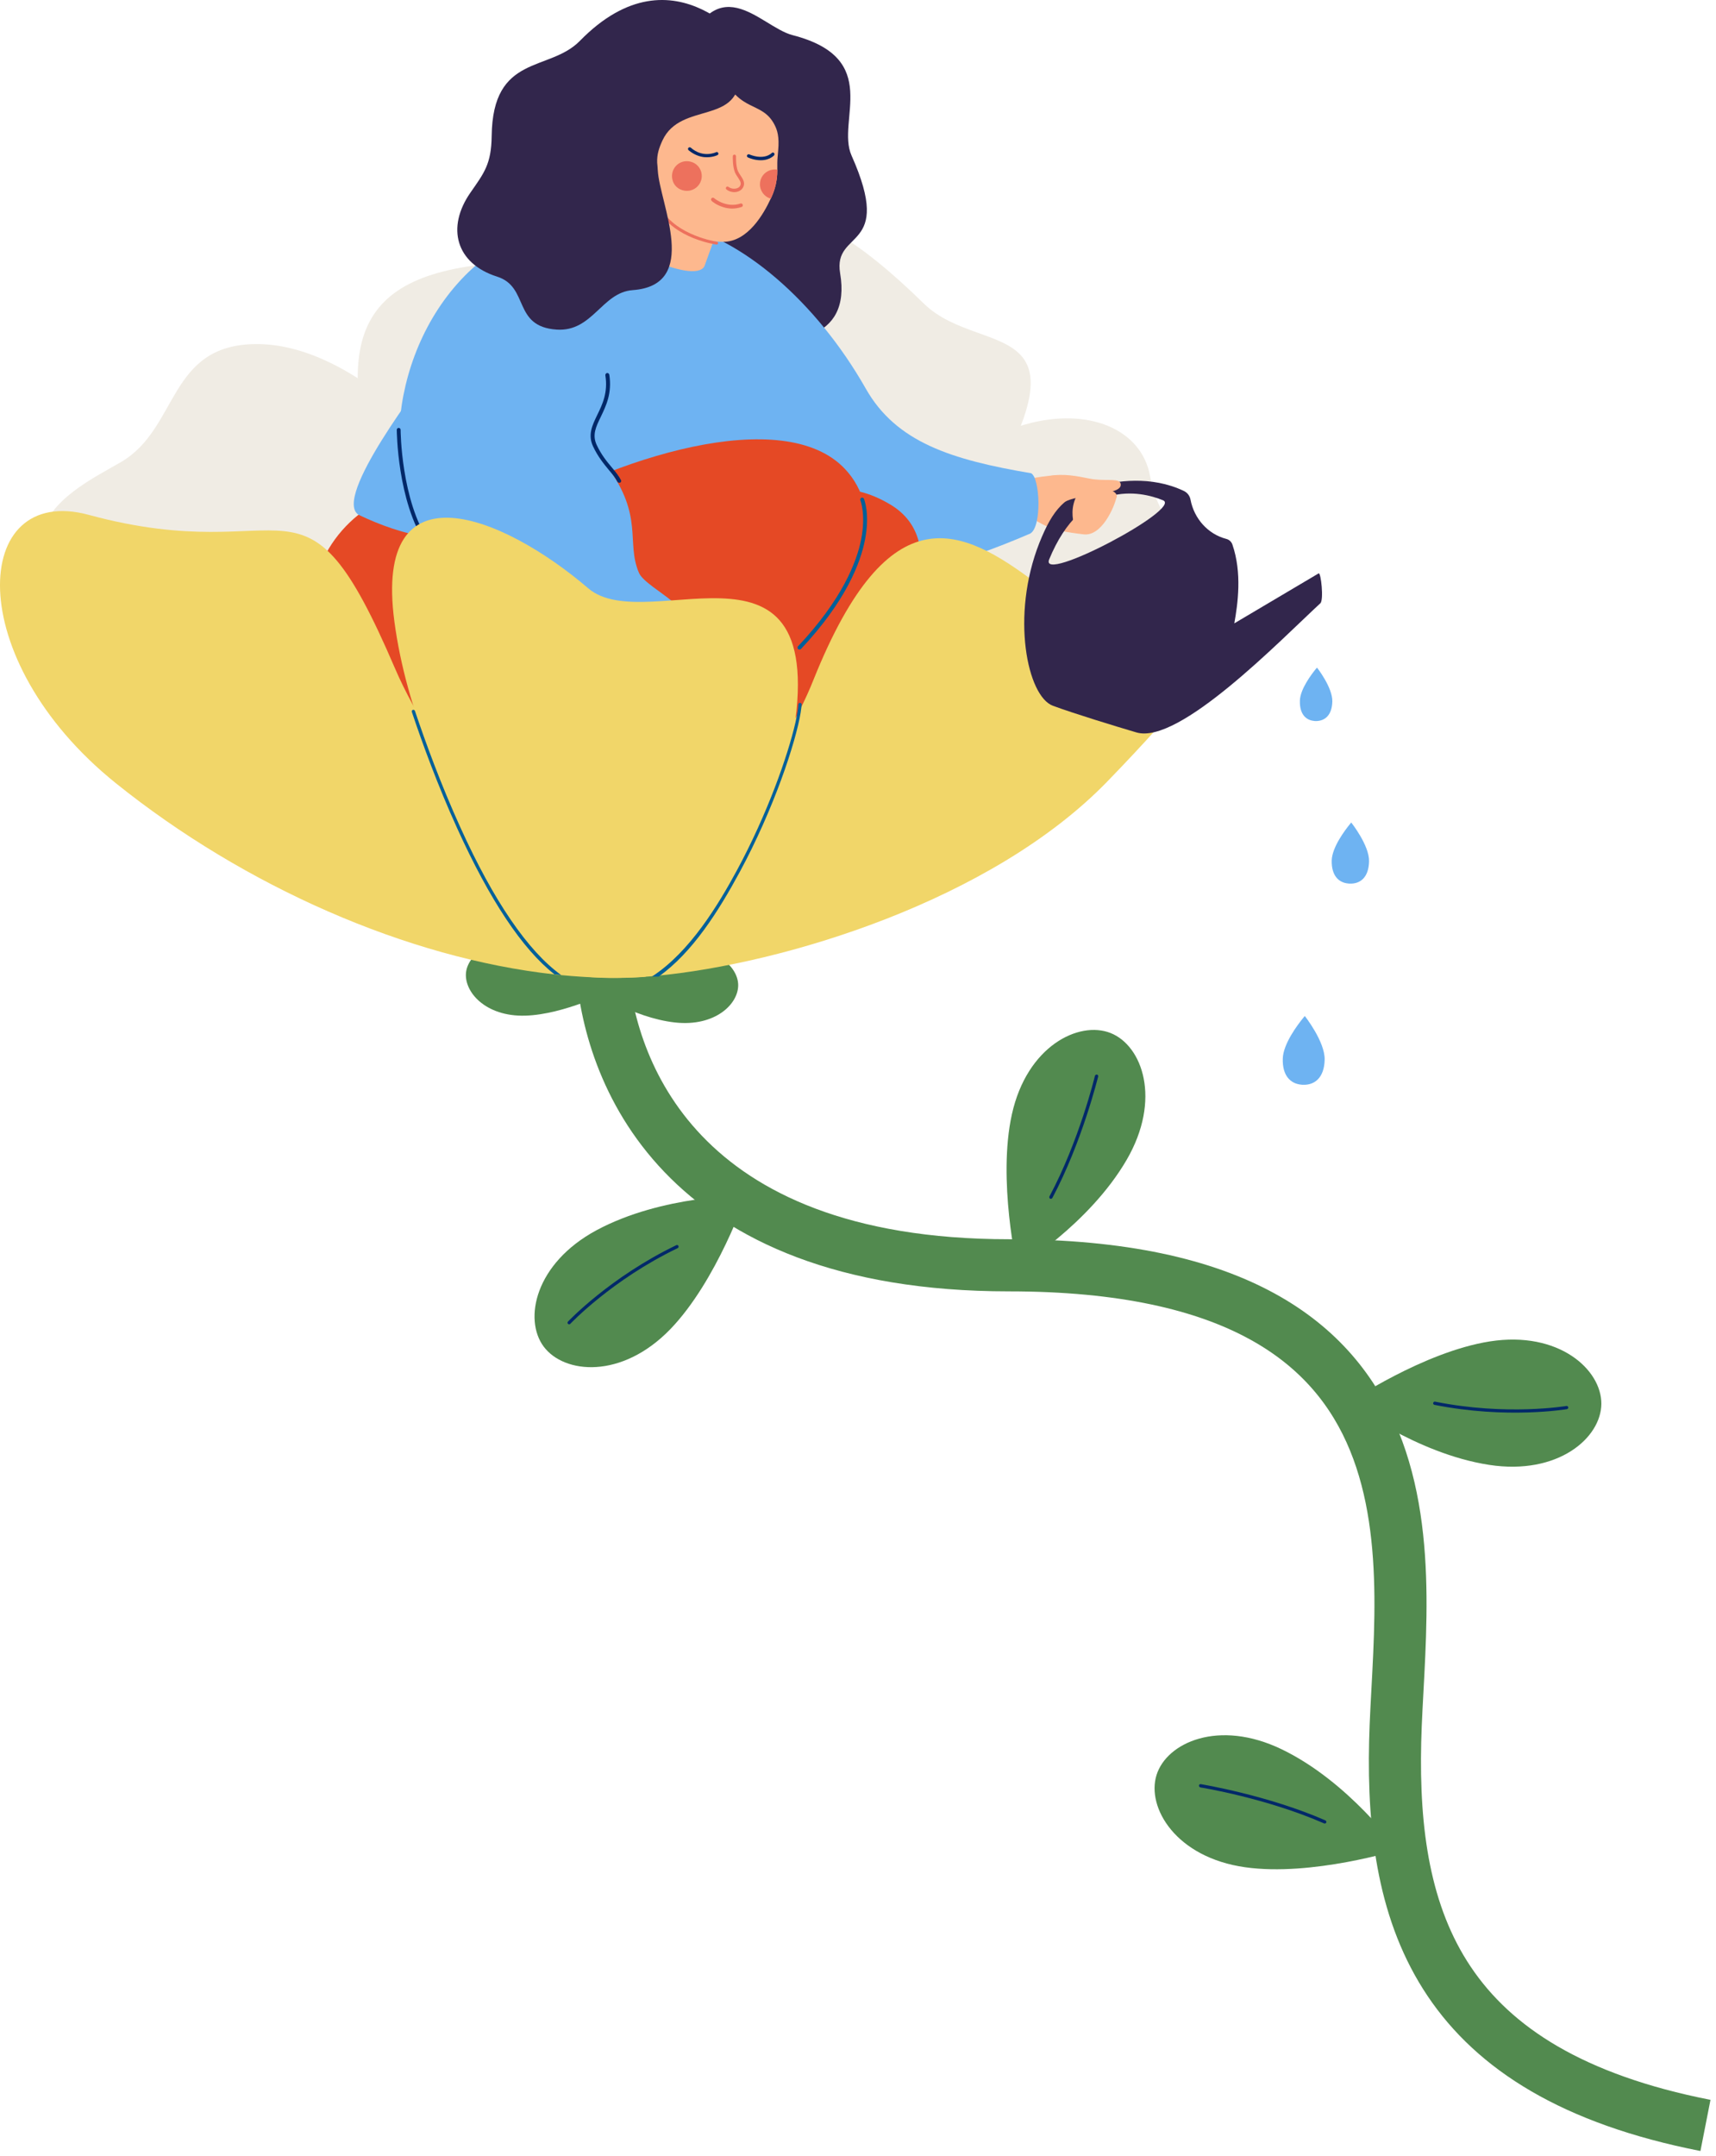 <svg width="254" height="319" viewBox="0 0 254 319" fill="none" xmlns="http://www.w3.org/2000/svg">
<path d="M166.769 171.617C161.199 181.209 150.574 187.608 150.574 187.608C150.574 187.608 147.619 174.596 149.782 164.869C152.017 154.793 159.697 150.989 164.395 152.862C169.079 154.723 171.963 162.675 166.769 171.617Z" fill="#528A4F"/>
<path d="M162.35 159.006C162.35 159.006 162.363 159.017 162.374 159.003C162.505 159.038 162.583 159.168 162.548 159.298C162.521 159.389 160.169 169.013 155.765 177.268C155.702 177.376 155.556 177.419 155.436 177.37C155.328 177.307 155.286 177.161 155.334 177.042C159.72 168.839 162.056 159.294 162.069 159.191C162.118 159.072 162.222 158.996 162.35 159.006Z" fill="#012869"/>
<path d="M189.698 258.835C199.694 263.642 206.901 273.739 206.901 273.739C206.901 273.739 194.158 277.696 184.293 276.296C174.074 274.851 169.683 267.49 171.185 262.661C172.677 257.846 180.38 254.353 189.698 258.835Z" fill="#528A4F"/>
<path d="M177.47 264.221C177.47 264.221 177.48 264.207 177.465 264.197C177.49 264.064 177.612 263.976 177.745 264.001C177.838 264.021 187.616 265.617 196.188 269.366C196.301 269.42 196.355 269.563 196.315 269.685C196.261 269.798 196.119 269.852 195.996 269.813C187.478 266.078 177.779 264.492 177.676 264.487C177.553 264.447 177.47 264.349 177.47 264.221Z" fill="#012869"/>
<path d="M79.154 139.845C85.3 141.597 90.383 146.624 90.383 146.624C90.383 146.624 83.529 150.11 77.772 150.287C71.821 150.464 68.615 146.712 68.987 143.827C69.376 140.943 73.415 138.217 79.154 139.845Z" fill="#528A4F"/>
<path d="M89.054 142.7C89.989 158.127 100.209 187.228 149.36 187.228C216.677 187.228 207.094 232.924 206.51 257.701C205.881 284.347 213.171 306.787 252.44 314.5" stroke="#528A4F" stroke-width="7.713"/>
<path d="M99.913 151.296C93.554 150.588 87.709 146.482 87.709 146.482C87.709 146.482 93.891 141.898 99.523 140.765C105.368 139.597 109.159 142.765 109.265 145.668C109.354 148.57 105.829 151.95 99.913 151.296Z" fill="#528A4F"/>
<path d="M88.279 182.047C98.03 176.797 110.435 176.895 110.435 176.895C110.435 176.895 106.138 189.522 99.209 196.691C92.024 204.105 83.51 203.314 80.48 199.262C77.469 195.224 79.198 186.946 88.279 182.047Z" fill="#528A4F"/>
<path d="M100.352 184.665C100.334 184.667 100.319 184.687 100.301 184.689C90.554 189.386 84.481 195.826 84.417 195.887C84.322 195.988 84.18 195.988 84.079 195.893C83.978 195.798 83.978 195.655 84.073 195.555C84.136 195.493 90.274 188.992 100.104 184.249C100.223 184.199 100.37 184.235 100.42 184.353C100.471 184.472 100.433 184.602 100.352 184.665Z" fill="#012869"/>
<path d="M220.433 216.76C209.487 215.074 199.647 207.52 199.647 207.52C199.647 207.52 210.685 200.032 220.535 198.487C230.736 196.899 237.054 202.661 237.03 207.721C237 212.757 230.632 218.322 220.433 216.76Z" fill="#528A4F"/>
<path d="M212.376 207.395C212.392 207.404 212.416 207.397 212.431 207.406C223.04 209.532 231.767 208.052 231.855 208.042C231.991 208.018 232.105 208.105 232.128 208.241C232.152 208.377 232.066 208.491 231.929 208.514C231.841 208.525 223.026 210.015 212.323 207.876C212.198 207.844 212.102 207.727 212.134 207.602C212.165 207.477 212.273 207.396 212.376 207.395Z" fill="#012869"/>
<path d="M25.219 105.688C51.062 125.315 87.124 145.738 92.598 141.615C98.071 137.509 85.442 85.246 62.469 63.531C52.514 54.115 44.366 50.877 37.901 50.912C24.812 50.983 26.477 63.372 17.922 68.362C9.384 73.318 -7.815 80.609 25.219 105.688Z" fill="#F0ECE4"/>
<path d="M110.31 60.682C114.898 84.981 99.045 120.501 92.899 121.598C86.753 122.696 61.937 94.379 55.384 70.522C48.83 46.665 54.746 38.382 82.431 38.665C94.865 38.789 102.534 19.41 110.31 60.682Z" fill="#F0ECE4"/>
<path d="M141.591 80.114C128.041 100.803 91.996 115.457 86.788 111.988C81.581 108.52 83.334 70.929 95.148 49.178C106.963 27.427 116.97 25.569 136.738 44.913C145.629 53.638 164.617 44.966 141.591 80.114Z" fill="#F0ECE4"/>
<path d="M174.342 96.839C159.711 125.793 93.767 145.65 88.188 141.686C82.608 137.721 110.913 120.607 123.648 91.671C139.005 56.735 167.699 56.735 170.215 70.38C172.854 84.68 184.863 75.991 174.342 96.839Z" fill="#F0ECE4"/>
<path d="M86.009 38.842C88.595 45.568 127.704 60.239 124.357 40.453C123.241 33.834 132.416 37.303 126.039 23.003C123.754 17.852 130.715 8.649 117.307 5.198C112.401 3.924 105.882 -5.668 100.622 9.463C98.532 15.498 86.009 38.842 86.009 38.842Z" fill="#32264C"/>
<path d="M110.522 76.84C104.022 105.068 97.167 113.51 77.506 106.821C57.845 100.131 53.258 76.309 53.063 76.168C49.219 73.619 62.344 56.7 64.541 53.567C77.949 34.524 96.104 30.86 105.846 37.922C118.475 47.037 114.844 58.062 110.522 76.84Z" fill="#6EB3F2"/>
<path d="M165.255 73.601C164.918 75.106 163.058 79.371 160.419 79.07C154.787 78.433 154.645 77.583 152.289 76.522L152.732 70.77C152.732 70.77 155.318 70.309 156.558 70.327C158.099 70.38 165.627 71.973 165.255 73.601Z" fill="#FDB88E"/>
<path d="M104.341 78.026C115.748 69.513 109.672 97.44 152.501 78.946C154.237 77.955 153.954 70.734 152.625 70.026C140.811 68.026 132.646 65.442 128.147 57.496C120.831 44.63 109.69 35.002 99.559 33.055L104.341 78.026Z" fill="#6EB3F2"/>
<path d="M96.76 125.793C96.76 125.793 106.484 59.514 131.796 74.663C149.987 85.547 107.742 128.961 107.742 128.961C106.272 131.403 97.061 127.51 96.76 125.793Z" fill="#E54925"/>
<path d="M53.063 76.168C59.103 79.07 67.8 81.725 74.761 77.442C90.667 67.637 116.067 59.708 125.118 69.442C130.361 75.088 131.495 86.609 106.803 106.166C104.554 107.936 93.997 111.758 76.657 113.334C45.624 116.165 38.663 87.654 53.063 76.168Z" fill="#E54925"/>
<path d="M88.648 120.112C88.648 120.112 98.372 53.833 123.683 68.982C141.874 79.867 99.63 123.28 99.63 123.28C98.142 125.722 88.931 121.829 88.648 120.112Z" fill="#E54925"/>
<path d="M118.334 96.113C118.263 96.113 118.192 96.096 118.139 96.043C118.015 95.936 118.015 95.742 118.122 95.635C124.64 88.716 126.801 83.194 127.474 79.796C128.182 76.132 127.368 74.061 127.35 74.026C127.297 73.885 127.368 73.707 127.509 73.654C127.651 73.601 127.828 73.654 127.881 73.814C127.917 73.902 128.785 76.026 128.041 79.849C127.368 83.335 125.189 88.981 118.547 96.043C118.476 96.078 118.405 96.113 118.334 96.113Z" fill="#016099"/>
<path d="M112.702 96.343C114.101 96.343 116.297 95.883 116.067 94.945C115.855 94.078 113.162 95.175 110.381 94.591C109.106 94.326 107.211 93.777 107.158 93.352C107.353 92.096 111.993 92.149 112.135 91.211C112.223 90.556 111.444 90.22 109.106 90.184C107.264 90.149 106.095 89.883 104.235 89.954C103.544 89.972 102.375 90.202 100.994 90.255C99.878 90.291 97.894 89.742 97.894 89.742L96.867 94.945C97.699 95.635 105.493 100.662 108.929 100.839C112.79 101.033 115.943 99.936 115.837 99.122C115.784 98.75 114.243 99.069 113.64 99.122C114.562 99.122 117.006 98.538 117.006 97.724C117.006 97.14 115.04 97.264 113.215 97.83C114.916 97.423 117.236 97.264 117.378 96.45C117.537 95.458 114.42 96.096 112.702 96.343Z" fill="#FDB98D"/>
<path d="M95.52 96.361C85.761 90.114 73.575 90.804 65.427 82.379C62.433 79.3 59.776 74.38 59.21 68.044C59.174 67.708 59.157 67.371 59.121 67.035C58.218 52.31 67.836 33.055 88.754 32.152L92.314 49.762C95.733 56.469 85.566 63.779 88.79 67.655C95.219 75.389 92.899 79.459 94.227 83.795C94.316 84.132 94.44 84.468 94.599 84.804C95.131 86.007 97.929 87.653 99.453 88.945C101.029 90.308 97.061 97.352 95.52 96.361Z" fill="#6EB3F2"/>
<path d="M95.751 24.153L90.384 33.055C89.108 35.781 102.782 42.311 104.27 39.391L105.847 35.02L95.751 24.153Z" fill="#FDB88E"/>
<path d="M96.601 23.02C95.219 32.347 101.755 35.781 107.051 35.781C110.736 35.781 113.091 31.533 114.066 29.427L114.083 29.409C114.544 28.471 114.845 27.462 114.987 26.436C115.04 25.994 115.057 25.551 115.057 25.126C115.057 24.79 115.057 24.454 115.057 24.117C115.057 23.569 115.128 22.967 115.181 22.295C115.376 20.206 115.04 19.25 114.668 18.507C112.826 14.861 109.407 16.773 106.927 10.968C105.333 7.216 97.504 16.914 96.601 23.02Z" fill="#FDB88E"/>
<path d="M103.863 25.799C104.04 27.462 102.375 28.772 100.71 28.029C100.196 27.799 99.807 27.374 99.612 26.86C98.992 25.108 100.48 23.533 102.145 23.905C103.084 24.1 103.757 24.861 103.863 25.799Z" fill="#ED715D"/>
<path d="M112.489 27.197C112.453 28.223 113.126 29.126 114.083 29.391C114.543 28.453 114.844 27.445 114.986 26.418C115.039 25.976 115.057 25.533 115.057 25.108C114.968 25.091 114.88 25.091 114.791 25.073C113.551 25.038 112.524 25.976 112.489 27.197Z" fill="#ED715D"/>
<path d="M106.042 36.188C106.166 36.205 106.272 36.117 106.29 36.011C106.308 35.887 106.219 35.781 106.113 35.763C106.06 35.763 100.179 34.878 97.912 30.967C97.859 30.861 97.717 30.825 97.611 30.896C97.504 30.949 97.469 31.091 97.54 31.197C99.896 35.285 105.794 36.152 106.042 36.188Z" fill="#ED715D"/>
<path d="M111.94 23.657C113.694 23.941 114.544 23.038 114.579 22.985C114.668 22.879 114.668 22.737 114.562 22.631C114.455 22.543 114.314 22.543 114.225 22.649C114.172 22.702 113.145 23.746 110.895 22.843C110.771 22.79 110.63 22.861 110.576 22.985C110.523 23.109 110.594 23.25 110.718 23.303C111.179 23.498 111.586 23.604 111.94 23.657Z" fill="#002869"/>
<path d="M104.235 23.25C105.333 23.356 106.148 22.985 106.201 22.949C106.325 22.896 106.378 22.737 106.307 22.631C106.254 22.507 106.094 22.454 105.988 22.524C105.917 22.56 104.058 23.427 102.251 21.852C102.145 21.763 102.003 21.781 101.897 21.87C101.808 21.976 101.826 22.117 101.914 22.224C102.729 22.896 103.544 23.179 104.235 23.25Z" fill="#002869"/>
<path d="M108.362 28.4C108.646 28.453 108.947 28.436 109.212 28.347C109.673 28.206 109.992 27.869 110.098 27.445C110.24 26.896 109.921 26.436 109.62 25.976C109.46 25.745 109.319 25.515 109.212 25.285C108.893 24.471 108.947 23.144 108.947 23.126C108.947 22.985 108.84 22.878 108.716 22.878C108.575 22.878 108.468 22.985 108.468 23.108C108.468 23.162 108.415 24.56 108.769 25.462C108.876 25.745 109.053 25.993 109.212 26.241C109.478 26.648 109.708 26.984 109.62 27.321C109.531 27.675 109.23 27.816 109.053 27.869C108.646 27.993 108.15 27.905 107.831 27.657C107.724 27.568 107.565 27.586 107.494 27.692C107.406 27.799 107.423 27.958 107.53 28.029C107.76 28.223 108.043 28.347 108.362 28.4Z" fill="#ED715D"/>
<path d="M107.158 30.683C106.077 30.383 105.369 29.781 105.333 29.728C105.227 29.622 105.209 29.462 105.316 29.338C105.422 29.232 105.581 29.214 105.705 29.321C105.723 29.338 107.459 30.825 109.602 30.117C109.744 30.064 109.903 30.152 109.939 30.294C109.992 30.436 109.903 30.595 109.761 30.63C108.769 30.966 107.866 30.896 107.158 30.683Z" fill="#ED715D"/>
<path d="M111.409 7.641C111.409 7.641 100.002 -8.447 85.814 6.065C81.279 10.685 72.919 7.924 72.777 20.135C72.724 24.277 71.662 25.586 69.642 28.489C66.047 33.639 67.446 38.984 73.575 40.931C78.392 42.453 75.842 48.328 82.395 48.771C87.727 49.125 89.073 43.267 93.643 42.931C103.739 42.205 97.628 30.135 97.362 25.179C97.345 24.825 97.309 24.454 97.274 24.082C97.221 22.843 97.557 21.87 98.053 20.79C100.781 14.897 109.726 18.666 109.46 10.773L111.409 7.641Z" fill="#32264C"/>
<path d="M63.319 80.698C63.23 80.698 63.141 80.645 63.071 80.574C58.784 74.203 58.731 63.708 58.731 63.602C58.731 63.443 58.855 63.319 59.014 63.319C59.174 63.319 59.298 63.443 59.298 63.602C59.298 63.708 59.351 74.026 63.549 80.256C63.637 80.397 63.602 80.574 63.478 80.663C63.443 80.68 63.372 80.698 63.319 80.698Z" fill="#012869"/>
<path d="M91.641 71.424C91.535 71.424 91.429 71.371 91.376 71.265C91.11 70.716 90.667 70.186 90.153 69.584C89.427 68.699 88.506 67.602 87.78 66.044C86.983 64.328 87.674 62.912 88.4 61.407C89.162 59.85 90.012 58.098 89.604 55.532C89.587 55.372 89.693 55.231 89.852 55.195C90.012 55.178 90.153 55.284 90.189 55.443C90.614 58.186 89.711 60.044 88.931 61.673C88.205 63.159 87.638 64.345 88.311 65.814C89.002 67.301 89.852 68.327 90.614 69.23C91.145 69.867 91.606 70.433 91.907 71.035C91.978 71.177 91.925 71.354 91.783 71.424C91.73 71.407 91.677 71.424 91.641 71.424Z" fill="#012869"/>
<path d="M116.97 111.174C111.798 137.19 95.183 144.446 88.488 144.535C81.775 144.623 61.884 118.289 58.377 91.972C55.242 68.38 74.513 76.291 87.071 87.052C95.945 94.662 124.055 75.566 116.97 111.174Z" fill="#F1D669"/>
<path d="M163.908 115.634C146.78 133.297 115.925 142.659 96.955 144.411C96.601 144.446 96.246 144.482 95.91 144.499C91.623 144.836 88.01 144.783 85.353 144.322C79.703 143.349 105.262 129.562 117.643 106.502C117.909 106.006 118.175 105.511 118.422 104.997C119.149 103.546 119.822 102.077 120.424 100.555C131.671 72.539 142.476 78.096 153.405 86.308C163.164 93.618 207.8 70.38 163.908 115.634Z" fill="#F1D669"/>
<path d="M118.654 104.248C118.637 104.584 118.583 104.973 118.513 105.434C117.786 109.876 114.527 119.716 109.497 129.025C106.362 134.812 102.513 140.943 97.5 144.5C97.146 144.535 96.837 144.482 96.5 144.5C102.115 140.872 106.344 133.839 109.072 128.795C113.553 120.512 116.617 111.823 117.733 106.938C117.981 105.823 118.141 104.885 118.176 104.23C118.176 104.106 118.3 104 118.424 104C118.566 104.018 118.654 104.124 118.654 104.248Z" fill="#016099"/>
<path d="M95.201 144.571C91.287 144.801 87.213 144.694 83.051 144.287C82.714 144.252 82.378 144.217 82.059 144.181C60.325 141.792 36.201 131.191 17.178 115.917C-5.778 97.476 -4.29 71.46 13.139 76.185C43.605 84.45 44.703 66.805 58.448 98.857C58.838 99.777 59.263 100.679 59.706 101.582C60.131 102.449 60.573 103.299 61.034 104.148C73.911 127.722 100.976 144.234 95.201 144.571Z" fill="#F1D669"/>
<path d="M83.051 144.269C82.714 144.234 82.378 144.199 82.059 144.163C77.33 140.447 72.512 133.226 67.676 122.572C64.807 116.271 62.504 109.953 60.981 105.405C60.821 105.068 61.282 104.856 61.424 105.21C62.947 109.741 65.25 116.059 68.119 122.377C73.079 133.35 78.162 140.748 83.051 144.269Z" fill="#016099"/>
<path d="M202.646 127.456C202.593 129.846 201.336 130.801 199.795 130.748C199.724 130.748 199.635 130.748 199.564 130.731C198.147 130.607 197.067 129.563 197.12 127.315C197.173 125.35 199.104 122.82 199.777 121.988C199.919 121.811 200.007 121.705 200.007 121.705C200.007 121.705 202.699 125.085 202.646 127.456Z" fill="#6EB3F2"/>
<path d="M196.074 156.818C196.004 159.49 194.587 160.57 192.886 160.516C192.798 160.516 192.709 160.516 192.62 160.499C191.026 160.357 189.804 159.189 189.875 156.658C189.928 154.446 192.107 151.597 192.868 150.659C193.028 150.464 193.134 150.34 193.134 150.34C193.134 150.34 196.145 154.145 196.074 156.818Z" fill="#6EB3F2"/>
<path d="M155.849 104.432C158.896 105.564 165.095 107.458 168.213 108.378C174.518 110.237 189.485 94.768 195.437 89.264C195.968 88.769 195.525 84.698 195.189 84.84L182.701 92.238C183.215 89.353 183.87 84.804 182.418 80.575C182.276 80.168 181.94 79.849 181.515 79.743C178.787 79.035 176.75 76.734 176.219 73.938C176.112 73.371 175.758 72.894 175.227 72.646C170.427 70.345 165.113 71.141 162.243 71.991C157.585 73.371 155.849 75.336 153.848 80.327C149.579 91.14 152.059 103.033 155.849 104.432ZM155.3 82.769C160.171 70.911 168.726 72.61 172.145 74.026C175.12 75.247 153.759 86.521 155.3 82.769Z" fill="#32264C"/>
<path d="M165.893 71.69C165.84 70.717 164.104 71.177 161.943 70.929C161.004 70.823 158.932 70.221 156.877 70.274C155.584 70.292 154.946 70.558 154.043 70.805L156.718 75.088C157.887 72.752 166.017 73.619 165.893 71.69Z" fill="#FDB88E"/>
<path d="M159.463 73.159C160.083 72.008 165.733 71.885 165.273 73.619L160.561 78.805C160.561 78.805 159.25 79.123 159.02 77.902C158.737 76.645 158.436 75.07 159.463 73.159Z" fill="#FDB88E"/>
<path d="M197.208 103.812C197.155 105.883 196.057 106.714 194.729 106.697C194.658 106.697 194.587 106.697 194.534 106.679C193.294 106.573 192.355 105.67 192.408 103.688C192.444 101.971 194.144 99.759 194.729 99.033C194.853 98.874 194.941 98.786 194.941 98.786C194.941 98.786 197.262 101.724 197.208 103.812Z" fill="#6EB3F2"/>
</svg>
